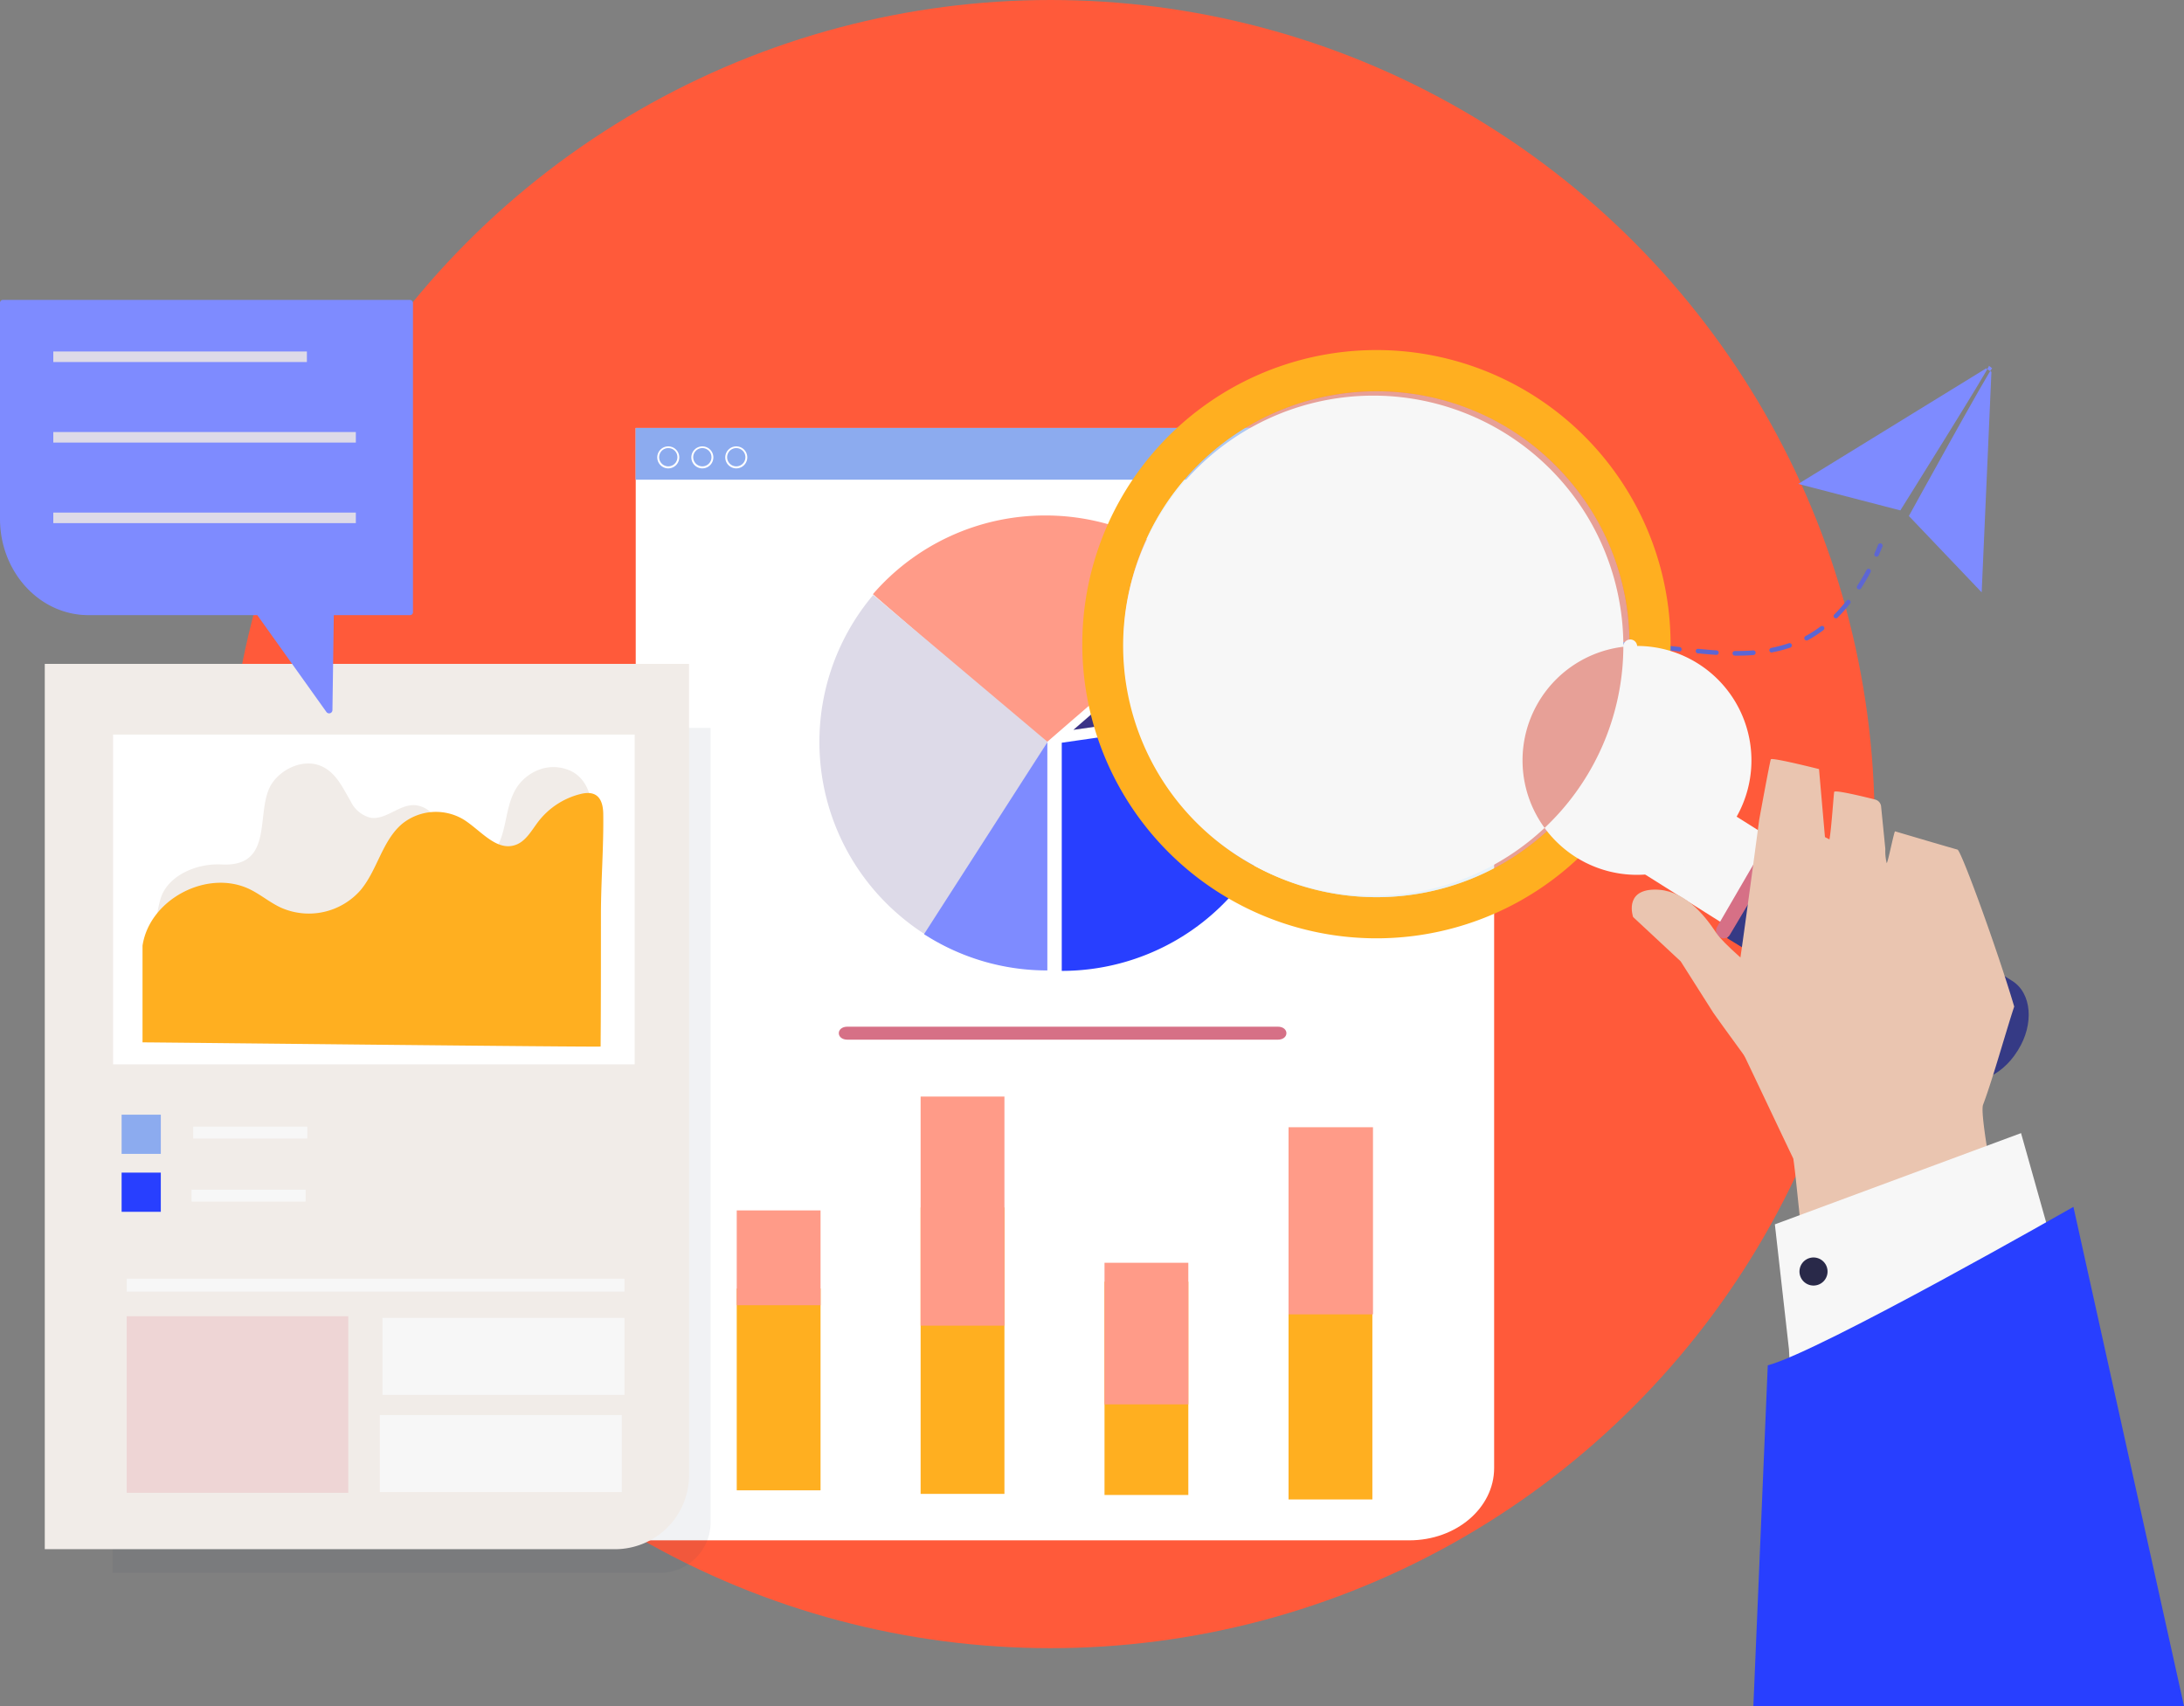 <svg xmlns="http://www.w3.org/2000/svg" width="320" height="249.999" viewBox="0 0 320 249.999">
  <rect x="0" y="0" width="320" height="249.999" fill="#808080" stroke="none"/>
  <g id="Search_icon" data-name="Search icon" transform="translate(1)">
    <g id="background" transform="translate(32.187)">
      <ellipse id="Ellipse_15" data-name="Ellipse 15" cx="120.743" cy="120.755" rx="120.743" ry="120.755" transform="translate(0)" fill="#ff5a3a"/>
    </g>
    <g id="object" transform="translate(-1 41.981)">
      <g id="Group_42" data-name="Group 42" transform="translate(93.125 20.728)">
        <g id="Group_29" data-name="Group 29">
          <path id="Path_2" data-name="Path 2" d="M705.434,477.7H592.1v-163H717.873V467.106C717.873,472.961,712.312,477.7,705.434,477.7Z" transform="translate(-592.077 -314.7)" fill="#fff"/>
          <rect id="Rectangle_50" data-name="Rectangle 50" width="125.569" height="7.581" fill="#8cabef"/>
        </g>
        <g id="Group_31" data-name="Group 31" transform="translate(29.775 87.731)">
          <g id="Group_30" data-name="Group 30">
            <path id="Path_3" data-name="Path 3" d="M787.486,703.207c1.7,0,1.7-1.907,0-1.907H724.452c-1.7,0-1.7,1.907,0,1.907h63.034Z" transform="translate(-723.175 -701.3)" fill="#d67086"/>
          </g>
        </g>
        <g id="Group_32" data-name="Group 32" transform="translate(26.935 12.825)">
          <path id="Path_4" data-name="Path 4" d="M770.464,371.2A33.353,33.353,0,0,0,745.2,382.731l25.264,21.881,25.264-21.881A33.353,33.353,0,0,0,770.464,371.2Z" transform="translate(-737.361 -371.2)" fill="#ff9b88"/>
          <path id="Path_5" data-name="Path 5" d="M900.195,496.9,867.1,501.667V535.1a33.421,33.421,0,0,0,33.435-33.435A32.737,32.737,0,0,0,900.195,496.9Z" transform="translate(-831.592 -468.368)" fill="#283fff"/>
          <path id="Path_6" data-name="Path 6" d="M718.55,422.5a33.384,33.384,0,0,0,4.018,47.1,32.827,32.827,0,0,0,3.859,2.815l17.682-28.373Z" transform="translate(-710.666 -410.856)" fill="#dddae8"/>
          <path id="Path_7" data-name="Path 7" d="M796.268,551.035a33.243,33.243,0,0,1-18.068-5.312L796.268,517.6Z" transform="translate(-762.871 -484.369)" fill="#7e8bff"/>
          <path id="Path_8" data-name="Path 8" d="M907.695,430.337a33.311,33.311,0,0,0-7.831-17.137L874.6,435.081Z" transform="translate(-837.389 -403.667)" fill="#3b3387"/>
        </g>
        <g id="Group_37" data-name="Group 37" transform="translate(14.822 97.972)">
          <g id="Group_33" data-name="Group 33" transform="translate(0 16.683)">
            <rect id="Rectangle_51" data-name="Rectangle 51" width="12.28" height="29.576" transform="translate(0 11.44)" fill="#ffaf20"/>
            <rect id="Rectangle_52" data-name="Rectangle 52" width="12.28" height="13.892" fill="#ff9b88"/>
          </g>
          <g id="Group_34" data-name="Group 34" transform="translate(80.852 4.494)">
            <rect id="Rectangle_53" data-name="Rectangle 53" width="12.28" height="29.576" transform="translate(0 24.968)" fill="#ffaf20"/>
            <rect id="Rectangle_54" data-name="Rectangle 54" width="12.371" height="27.42" fill="#ff9b88"/>
          </g>
          <g id="Group_35" data-name="Group 35" transform="translate(53.886 24.356)">
            <rect id="Rectangle_55" data-name="Rectangle 55" width="12.28" height="31.256" transform="translate(0 2.769)" fill="#ffaf20"/>
            <rect id="Rectangle_56" data-name="Rectangle 56" width="12.28" height="20.747" fill="#ff9b88"/>
          </g>
          <g id="Group_36" data-name="Group 36" transform="translate(26.943)">
            <rect id="Rectangle_57" data-name="Rectangle 57" width="12.28" height="41.97" transform="translate(0 16.252)" fill="#ffaf20"/>
            <rect id="Rectangle_58" data-name="Rectangle 58" width="12.28" height="33.571" fill="#ff9b88"/>
          </g>
        </g>
        <g id="Group_41" data-name="Group 41" transform="translate(3.178 2.701)">
          <g id="Group_38" data-name="Group 38">
            <path id="Path_9" data-name="Path 9" d="M607.612,329.823a1.612,1.612,0,1,1,1.612-1.612A1.618,1.618,0,0,1,607.612,329.823Zm0-2.974a1.339,1.339,0,1,0,1.339,1.339A1.327,1.327,0,0,0,607.612,326.85Z" transform="translate(-606 -326.6)" fill="#fff"/>
          </g>
          <g id="Group_39" data-name="Group 39" transform="translate(4.994)">
            <path id="Path_10" data-name="Path 10" d="M629.612,329.823a1.612,1.612,0,1,1,1.612-1.612A1.618,1.618,0,0,1,629.612,329.823Zm0-2.974a1.339,1.339,0,0,0,0,2.678,1.339,1.339,0,1,0,0-2.678Z" transform="translate(-628 -326.6)" fill="#fff"/>
          </g>
          <g id="Group_40" data-name="Group 40" transform="translate(9.965)">
            <path id="Path_11" data-name="Path 11" d="M651.512,329.823a1.612,1.612,0,1,1,1.612-1.612A1.618,1.618,0,0,1,651.512,329.823Zm0-2.974a1.339,1.339,0,1,0,1.339,1.339A1.342,1.342,0,0,0,651.512,326.85Z" transform="translate(-649.9 -326.6)" fill="#fff"/>
          </g>
        </g>
      </g>
      <path id="Path_12" data-name="Path 12" d="M333.971,632.321H253.8V508.5h87.617V624.876A7.435,7.435,0,0,1,333.971,632.321Z" transform="translate(-237.298 -443.822)" fill="#2e4661" opacity="0.07"/>
      <g id="Group_44" data-name="Group 44" transform="translate(6.56 55.303)">
        <g id="Group_43" data-name="Group 43">
          <path id="Path_13" data-name="Path 13" d="M293.554,596.923H210V467.2h94.4V586.073A10.85,10.85,0,0,1,293.554,596.923Z" transform="translate(-210 -467.2)" fill="#f1ece8"/>
        </g>
        <rect id="Rectangle_59" data-name="Rectangle 59" width="76.426" height="48.325" transform="translate(10.01 10.351)" fill="#fff"/>
        <path id="Path_14" data-name="Path 14" d="M324.155,544.034a3.183,3.183,0,0,0,1.907,1.566c1.929.726,4.54.2,5.652-1.43,1.861-2.7,1.339-6.583,3.337-9.4a6.763,6.763,0,0,1,3.518-2.5,6.031,6.031,0,0,1,4.449.431c2.111,1.158,2.86,3.586,2.883,5.765a66.743,66.743,0,0,1-1.317,12.711,11,11,0,0,1-2.383,5.675c-1.975,2.156-5.221,3.042-8.33,3.541-7.876,1.2-15.957.477-23.9-.272-6.4-.59-12.779-1.2-19.18-1.793-1.793-.159-7.1.113-8.194-1.135-1.044-1.226-.227-5.357.386-6.628,1.362-2.837,5.13-4.449,8.648-4.267,7.945.409,4.812-7.9,7.354-11.826,1.362-2.088,4.335-3.586,6.9-2.724,2.451.84,3.473,3.291,4.676,5.311a4.422,4.422,0,0,0,2.86,2.383c2.27.386,4.177-1.929,6.492-1.839a3.862,3.862,0,0,1,3.132,2.066C323.815,541.151,323.542,542.763,324.155,544.034Z" transform="translate(-265.729 -516.909)" fill="#f1ece8"/>
        <path id="Path_15" data-name="Path 15" d="M340.22,587.7s.023-3.473.023-3.677c.023-5.2.023-10.373.023-15.571,0-4.971.409-9.919.34-14.868-.045-2.293-1.021-3.5-3.427-2.86a11.236,11.236,0,0,0-6.038,3.95c-1.021,1.317-1.861,2.974-3.427,3.5-2.815.953-5.107-2.224-7.627-3.768a7.878,7.878,0,0,0-8.943.658c-2.951,2.5-3.632,6.81-6.129,9.76a10.075,10.075,0,0,1-11.6,2.542c-1.589-.726-2.951-1.884-4.494-2.656-6.2-3.11-14.8,1.362-15.821,8.217v14.164C273.077,587.065,340.356,587.814,340.22,587.7Z" transform="translate(-258.777 -531.635)" fill="#ffaf20"/>
        <rect id="Rectangle_60" data-name="Rectangle 60" width="5.743" height="5.743" transform="translate(11.259 66.053)" fill="#8cabef"/>
        <rect id="Rectangle_61" data-name="Rectangle 61" width="5.743" height="5.743" transform="translate(11.259 74.542)" fill="#283fff"/>
        <rect id="Rectangle_62" data-name="Rectangle 62" width="16.729" height="1.748" transform="translate(21.745 67.801)" fill="#f7f7f7"/>
        <rect id="Rectangle_63" data-name="Rectangle 63" width="16.729" height="1.748" transform="translate(21.496 77.039)" fill="#f7f7f7"/>
        <rect id="Rectangle_64" data-name="Rectangle 64" width="72.931" height="1.884" transform="translate(12.008 90.091)" fill="#f7f7f7"/>
        <rect id="Rectangle_65" data-name="Rectangle 65" width="32.459" height="25.876" transform="translate(12.008 95.584)" fill="#eed5d5"/>
        <rect id="Rectangle_66" data-name="Rectangle 66" width="35.455" height="11.281" transform="translate(49.483 95.833)" fill="#f7f7f7"/>
        <rect id="Rectangle_67" data-name="Rectangle 67" width="35.455" height="11.281" transform="translate(49.097 110.065)" fill="#f7f7f7"/>
      </g>
      <g id="Group_46" data-name="Group 46" transform="translate(0 1.964)">
        <path id="Path_16" data-name="Path 16" d="M241.183,231H181.509a.433.433,0,0,0-.409.454v31.619c0,7.786,5.788,14.119,12.961,14.119H218.8l10.124,14.187a.487.487,0,0,0,.885-.272l.2-13.914h11.19a.433.433,0,0,0,.409-.454V231.454A.468.468,0,0,0,241.183,231Z" transform="translate(-181.1 -231)" fill="#7e8bff"/>
        <g id="Group_45" data-name="Group 45" transform="translate(7.808 7.559)">
          <rect id="Rectangle_68" data-name="Rectangle 68" width="37.158" height="1.544" fill="#dddae8"/>
          <rect id="Rectangle_69" data-name="Rectangle 69" width="44.33" height="1.544" transform="translate(0 11.803)" fill="#dddae8"/>
          <rect id="Rectangle_70" data-name="Rectangle 70" width="44.33" height="1.544" transform="translate(0 23.607)" fill="#dddae8"/>
        </g>
      </g>
      <g id="Group_53" data-name="Group 53" transform="translate(187.281 37.657)">
        <g id="Group_50" data-name="Group 50" transform="translate(0 39.817)">
          <path id="Path_19" data-name="Path 19" d="M1007.954,566.043a.341.341,0,0,1-.34-.3,9.491,9.491,0,0,1-.114-1.385.341.341,0,0,1,.681-.045c.023.431.068.885.114,1.316a.353.353,0,0,1-.3.386A.079.079,0,0,1,1007.954,566.043Z" transform="translate(-1007.5 -564)" fill="#5d66d3"/>
        </g>
        <g id="Group_51" data-name="Group 51" transform="translate(0.156 3.708)">
          <path id="Path_20" data-name="Path 20" d="M1008.532,438.987h-.045a.352.352,0,0,1-.3-.386,17.311,17.311,0,0,1,.658-2.7.337.337,0,0,1,.635.227,15.676,15.676,0,0,0-.635,2.565A.305.305,0,0,1,1008.532,438.987Zm1.7-5.107a.422.422,0,0,1-.159-.045.338.338,0,0,1-.136-.454,19.819,19.819,0,0,1,1.43-2.361.343.343,0,1,1,.567.386,21.985,21.985,0,0,0-1.385,2.293A.391.391,0,0,1,1010.235,433.88Zm3.064-4.472a.325.325,0,0,1-.227-.091.329.329,0,0,1-.023-.477,25.965,25.965,0,0,1,1.907-1.975.337.337,0,0,1,.454.5,24.774,24.774,0,0,0-1.861,1.929A.365.365,0,0,1,1013.3,429.408Zm3.95-3.723a.355.355,0,0,1-.272-.136.332.332,0,0,1,.068-.477,26.235,26.235,0,0,1,2.225-1.589.343.343,0,1,1,.386.567q-1.124.749-2.179,1.566A.508.508,0,0,1,1017.248,425.685Zm4.54-2.974a.354.354,0,0,1-.3-.182.338.338,0,0,1,.136-.454c.794-.431,1.612-.862,2.429-1.248a.34.34,0,1,1,.3.613c-.817.386-1.612.794-2.406,1.226A.421.421,0,0,1,1021.788,422.712Zm4.9-2.338a.356.356,0,0,1-.318-.2.372.372,0,0,1,.182-.454c.84-.34,1.7-.658,2.565-.953a.337.337,0,1,1,.227.636q-1.294.443-2.52.953A.4.4,0,0,1,1026.691,420.374Zm5.107-1.748a.3.3,0,0,1-.318-.25.36.36,0,0,1,.227-.431c.863-.25,1.748-.477,2.633-.681a.339.339,0,1,1,.159.658c-.885.2-1.771.431-2.61.681C1031.866,418.6,1031.844,418.626,1031.8,418.626Zm43.422-.976h-.272a.34.34,0,0,1,0-.681h.272c.84,0,1.657-.023,2.406-.091a.341.341,0,1,1,.045.681C1076.9,417.627,1076.083,417.65,1075.22,417.65Zm-2.973-.114h0c-.84-.045-1.725-.136-2.747-.227a.331.331,0,0,1,.068-.658c1,.091,1.884.182,2.7.227a.349.349,0,0,1,.318.363A.363.363,0,0,1,1072.247,417.536Zm-35.16-.159a.361.361,0,0,1-.34-.272.353.353,0,0,1,.272-.409c.885-.159,1.793-.318,2.7-.454a.343.343,0,0,1,.091.681c-.908.136-1.793.272-2.656.454C1037.132,417.355,1037.11,417.378,1037.087,417.378Zm43.264-.182a.361.361,0,0,1-.341-.272.354.354,0,0,1,.272-.409,21.152,21.152,0,0,0,2.565-.681.337.337,0,1,1,.227.636,19.265,19.265,0,0,1-2.678.7C1080.4,417.2,1080.373,417.2,1080.351,417.2Zm-13.529-.159h-.045l-.817-.091-1.884-.2a.331.331,0,0,1,.068-.658c.635.068,1.271.136,1.884.2l.817.091a.339.339,0,0,1,.3.386A.3.3,0,0,1,1066.822,417.037Zm-24.355-.454a.344.344,0,0,1-.341-.3.353.353,0,0,1,.3-.386c.885-.091,1.793-.182,2.724-.25a.341.341,0,0,1,.045.681c-.908.068-1.816.159-2.7.25Zm18.953-.068h-.022c-.908-.068-1.816-.136-2.7-.182a.341.341,0,1,1,.045-.681c.885.045,1.793.113,2.724.182a.341.341,0,1,1-.045.681Zm-5.4-.318c-.023,0-.023-.023,0,0q-1.4-.068-2.724-.068a.34.34,0,0,1,0-.681l2.724.068a.341.341,0,0,1,0,.681Zm-8.149-.023a.33.33,0,0,1-.34-.318.367.367,0,0,1,.318-.363c.885-.045,1.816-.068,2.724-.068a.341.341,0,1,1,0,.681l-2.7.068Zm37.589-.749a.327.327,0,0,1-.3-.182.338.338,0,0,1,.136-.454,17.646,17.646,0,0,0,2.224-1.43.34.34,0,0,1,.408.545,18.248,18.248,0,0,1-2.315,1.5C1085.571,415.4,1085.5,415.426,1085.458,415.426Zm4.313-3.246a.341.341,0,0,1-.25-.091.329.329,0,0,1,0-.477,21.79,21.79,0,0,0,1.771-2,.339.339,0,1,1,.522.431,27.054,27.054,0,0,1-1.838,2.066A.355.355,0,0,1,1089.77,412.18Zm3.382-4.245a.427.427,0,0,1-.181-.045.332.332,0,0,1-.091-.477c.477-.726.931-1.521,1.362-2.315a.335.335,0,0,1,.59.318c-.431.817-.908,1.612-1.385,2.361A.331.331,0,0,1,1093.152,407.935Z" transform="translate(-1008.189 -404.921)" fill="#5d66d3"/>
        </g>
        <g id="Group_52" data-name="Group 52" transform="translate(87.341)">
          <path id="Path_21" data-name="Path 21" d="M1392.63,390.518a.288.288,0,0,1-.136-.023.342.342,0,0,1-.182-.454c.182-.409.363-.817.522-1.248a.346.346,0,1,1,.635.272c-.182.431-.363.863-.545,1.271A.375.375,0,0,1,1392.63,390.518Z" transform="translate(-1392.286 -388.586)" fill="#5d66d3"/>
        </g>
      </g>
      <g id="Group_54" data-name="Group 54" transform="translate(263.48 11.61)">
        <path id="Path_22" data-name="Path 22" d="M1371.505,274.406l-1.43,32.3-10.668-11.19s12.121-21.995,12.212-21.632l-.477-.386c.363-.113-12.984,21.2-12.984,21.2l-14.958-3.881,27.533-16.933Z" transform="translate(-1343.2 -273.498)" fill="#7e8bff"/>
      </g>
      <g id="Group_69" data-name="Group 69" transform="translate(149.276 0)">
        <g id="Group_67" data-name="Group 67" transform="translate(0)">
          <g id="Group_65" data-name="Group 65">
            <g id="Group_62" data-name="Group 62">
              <g id="Group_60" data-name="Group 60" transform="translate(80.974 67.222)">
                <g id="Group_59" data-name="Group 59">
                  <path id="Path_25" data-name="Path 25" d="M1247.418,545.6l-7.581,12.144-43.036-27.1,7.581-12.144Z" transform="translate(-1196.8 -518.5)" fill="#f7f7f7"/>
                  <path id="Path_26" data-name="Path 26" d="M1339.828,609.729l-.091.136c-2.383,3.836-6.651,5.493-9.533,3.677l-33-20.247,8.671-14.6,33.095,20.86C1341.848,601.331,1342.234,605.893,1339.828,609.729Z" transform="translate(-1274.411 -565.036)" fill="#353a85"/>
                </g>
                <path id="Path_27" data-name="Path 27" d="M1210.1,534.392l2.088,1.521,18.84-4.9L1215.321,521Z" transform="translate(-1207.081 -520.432)" fill="#f1ece8" opacity="0.2"/>
              </g>
              <g id="Group_61" data-name="Group 61">
                <path id="Path_28" data-name="Path 28" d="M947.008,269.928a43.1,43.1,0,1,0,13.733,59.38A43.117,43.117,0,0,0,947.008,269.928Zm8.625,56.2a37.065,37.065,0,1,1-11.8-51.072A37.059,37.059,0,0,1,955.633,326.13Z" transform="translate(-871.777 -254.073)" fill="#ffaf20"/>
                <circle id="Ellipse_16" data-name="Ellipse 16" cx="37.066" cy="37.066" r="37.066" transform="translate(0 52.42) rotate(-45)" fill="#d1e7f5" opacity="0.5"/>
              </g>
            </g>
            <g id="Group_64" data-name="Group 64" transform="translate(20.527 19.001)">
              <g id="Group_63" data-name="Group 63" opacity="0.22">
                <path id="Path_29" data-name="Path 29" d="M935.675,337.982a26.11,26.11,0,0,1,48.666-13.823c1.68,2.883,6.265.477,4.585-2.406a31.656,31.656,0,0,0-33.866-15c-13.12,2.792-22.812,14.073-24.378,27.261a31,31,0,0,0-.182,3.836c.045,3.314,5.221,3.5,5.175.136Z" transform="translate(-930.5 -306.058)" fill="#fff"/>
              </g>
              <ellipse id="Ellipse_17" data-name="Ellipse 17" cx="3.405" cy="3.405" rx="3.405" ry="3.405" transform="translate(55.948 23.121) rotate(-7.527)" fill="#fff" opacity="0.31"/>
            </g>
          </g>
          <path id="Path_30" data-name="Path 30" d="M1292.2,587.511l8.262-13.892a1.1,1.1,0,0,0-.295-1.43l-.136-.114a1.1,1.1,0,0,0-1.589.318l-8.126,13.982a1.107,1.107,0,0,0,.408,1.5h.023A1.022,1.022,0,0,0,1292.2,587.511Z" transform="translate(-1188.008 -492.528)" fill="#d67086"/>
          <g id="Group_66" data-name="Group 66" transform="translate(13.272 14.028)">
            <path id="Path_31" data-name="Path 31" d="M973.841,322.794a36.646,36.646,0,1,1-4.9-18.34,36.9,36.9,0,0,1,4.9,18.34.988.988,0,0,0,1.975,0,16.769,16.769,0,1,0,.045,0A1.012,1.012,0,0,0,973.841,322.794Z" transform="translate(-898.535 -284.15)" fill="#f7f7f7"/>
          </g>
        </g>
        <path id="Path_32" data-name="Path 32" d="M1335.038,578.686c1.385-3.654,3.4-10.9,4.562-14.391-2.542-8.557-7.763-22.835-8.308-22.994-3.178-.908-5.992-1.748-9.148-2.678-.136-.045-1.067,4.676-1.226,4.653a7.154,7.154,0,0,1-.2-2.066h0l-.613-6.151a1.164,1.164,0,0,0-.862-1.089c-1.861-.477-5.856-1.43-6.015-1.135-.068.113-.409,5.448-.7,6.968l-.658-.34L1311,529.5s-6.923-1.748-7.059-1.43c-.159.386-1.7,8.83-1.7,8.83s-2.678,20.156-2.974,21.586c-.454,2.088-1.839,3.972-1.634,6.06a20.159,20.159,0,0,0,2.27,6.628c2.451,5.13,4.88,10.282,7.332,15.412.522,3.5,1.09,11.463,1.884,14.913,9.034-1.816,18.091-3.2,28.146-6.4C1337.512,595.052,1334.448,580.275,1335.038,578.686Z" transform="translate(-1193.754 -458.786)" fill="#eac5b0"/>
        <g id="Group_68" data-name="Group 68" transform="translate(107.622 124.057)">
          <path id="Path_33" data-name="Path 33" d="M1330.166,801.787l-2.065-18.318,36.068-13.369,6.287,22.335L1330.3,804.42Z" transform="translate(-1324.945 -770.1)" fill="#f7f7f7"/>
          <path id="Path_34" data-name="Path 34" d="M1361.1,817.7s-37.112,21.2-44.784,23.221l-2.111,49.937h63.1Z" transform="translate(-1314.2 -806.895)" fill="#283fff"/>
          <path id="Path_35" data-name="Path 35" d="M1348.032,852.979a2.056,2.056,0,1,1-1.453-2.52A2.055,2.055,0,0,1,1348.032,852.979Z" transform="translate(-1337.228 -832.165)" fill="#292949"/>
        </g>
        <path id="Path_36" data-name="Path 36" d="M1247.7,630.382l-4.812-7.581-6.969-6.492s-1.362-3.9,3.019-4.018c4.358-.114,7.309,3.541,9.238,6.446.84,1.271,4.948,4.971,8.149,7.241,4.177,2.974-.182,16.025-.182,16.025S1248.176,631.108,1247.7,630.382Z" transform="translate(-1145.91 -523.914)" fill="#eac5b0"/>
      </g>
    </g>
  </g>
</svg>
